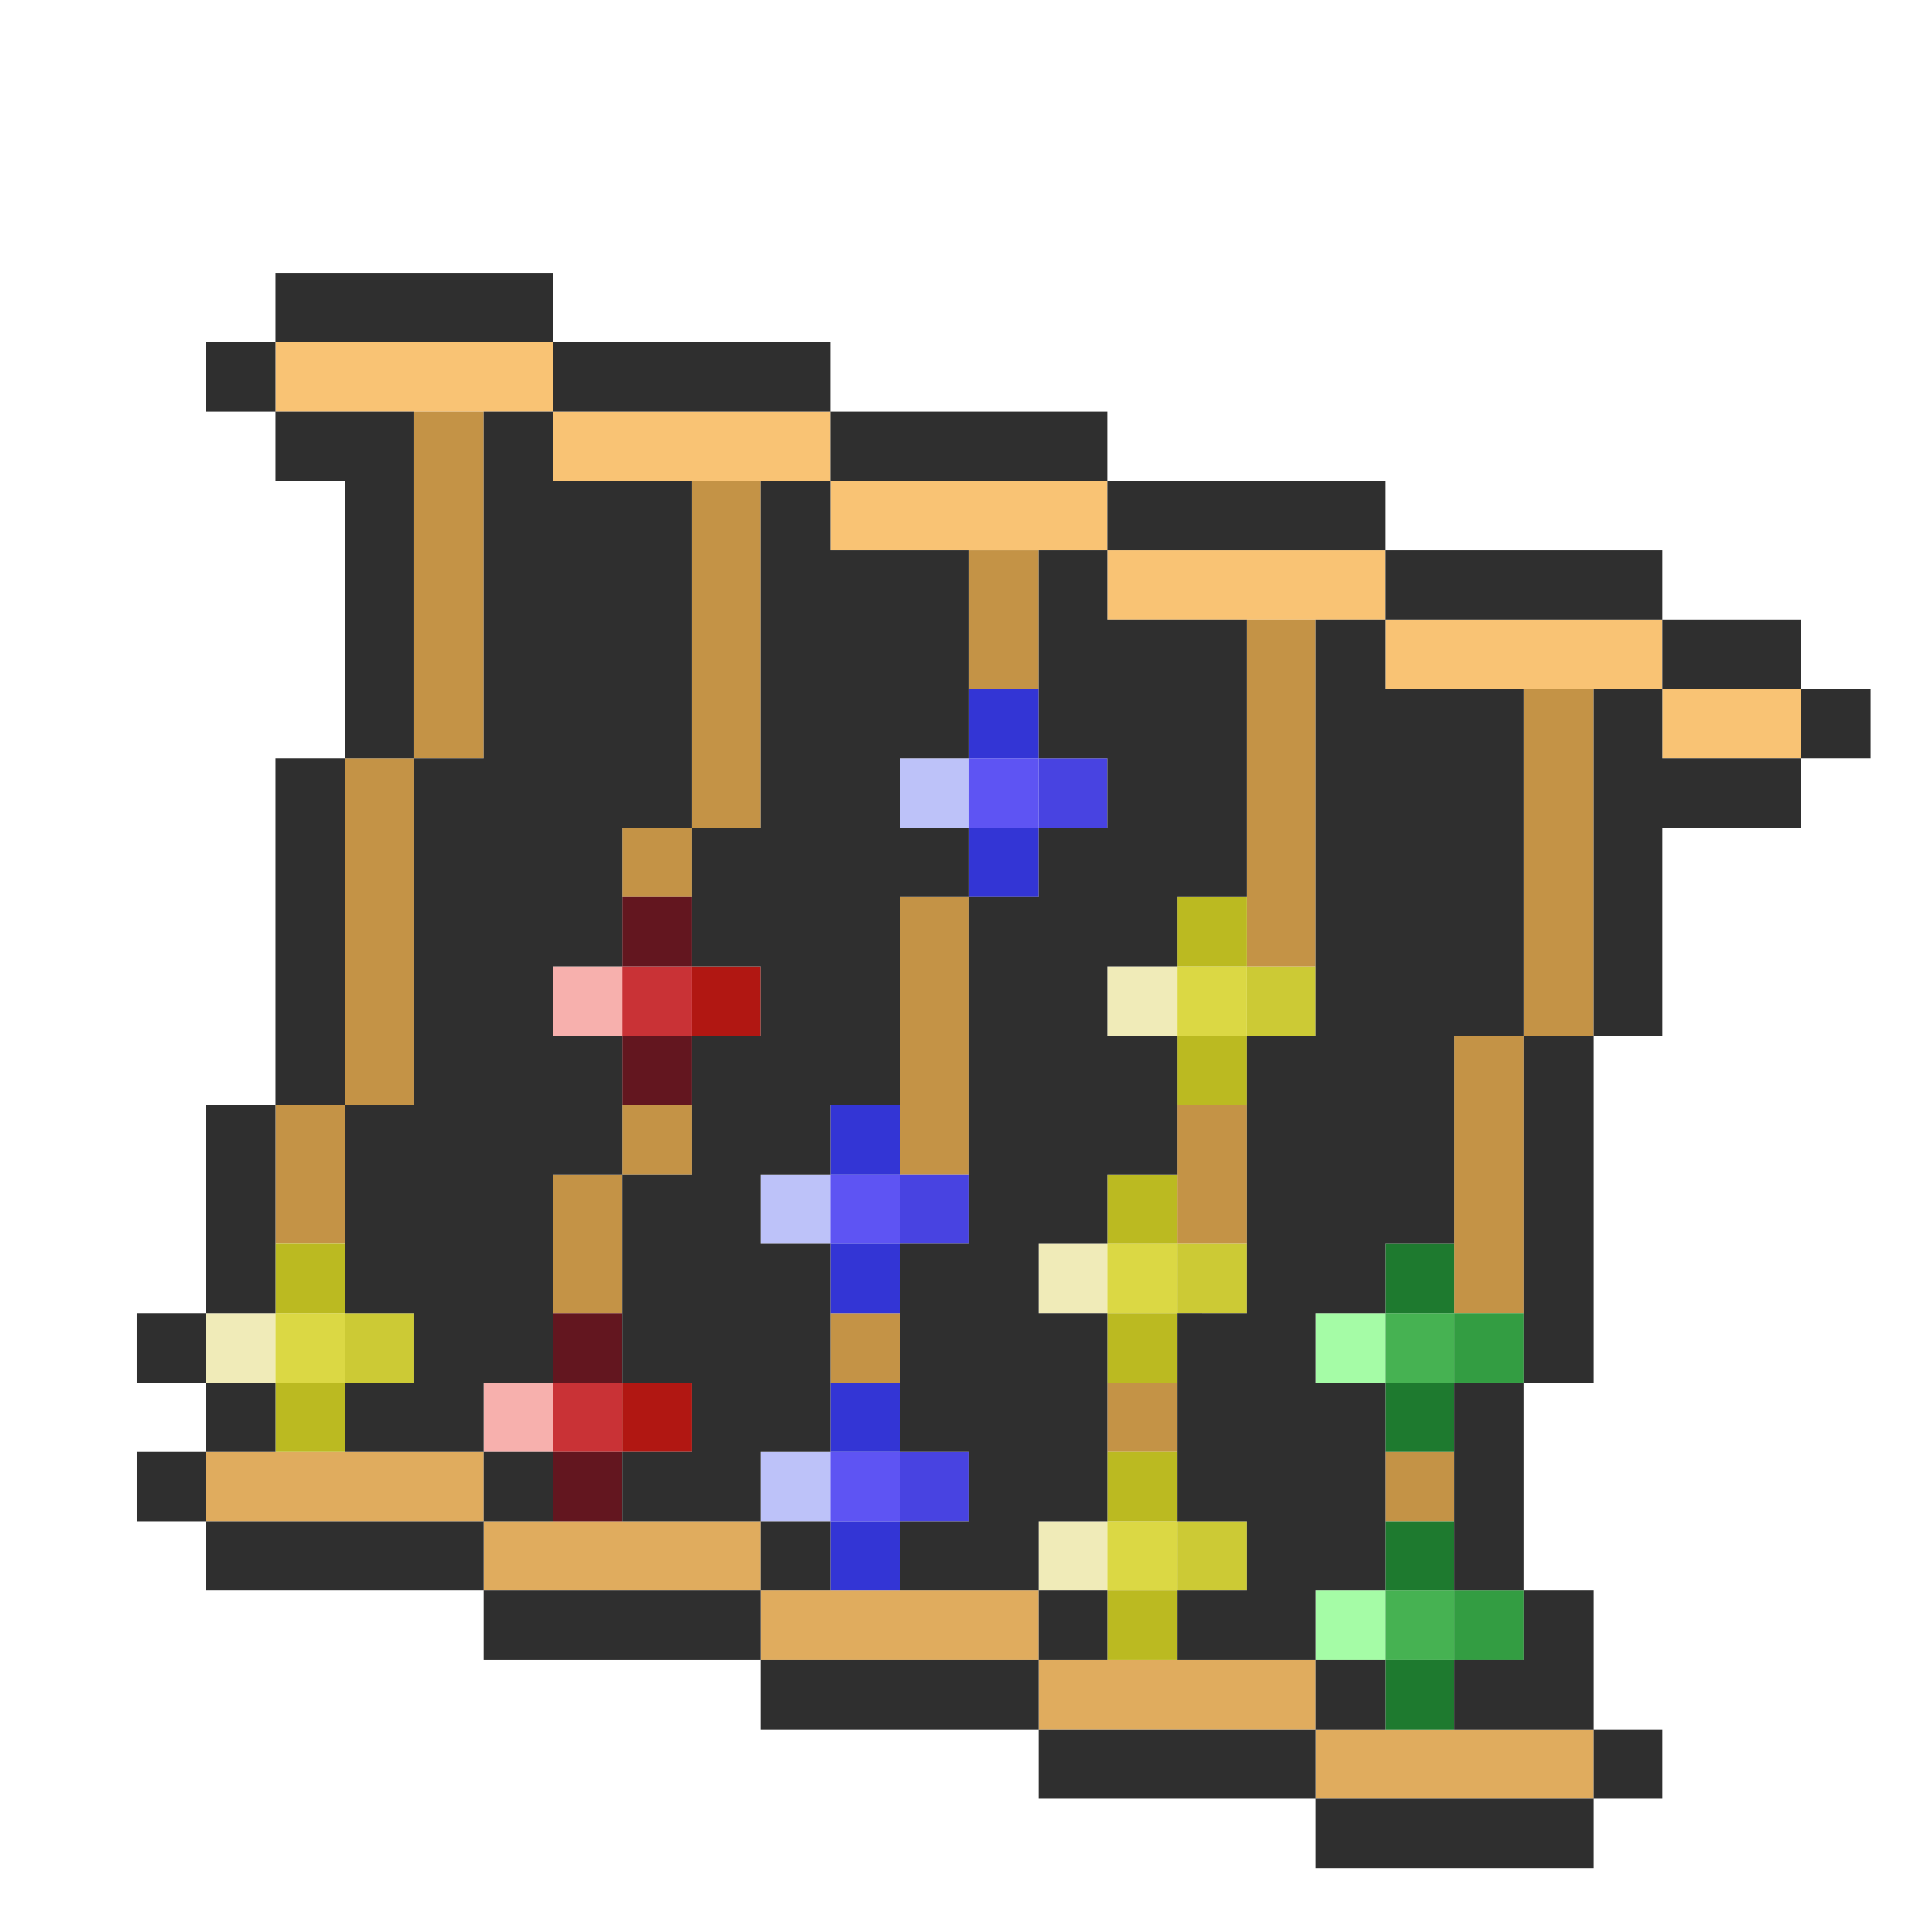 <?xml version="1.0" encoding="UTF-8" standalone="no"?>
<!-- Created with Inkscape (http://www.inkscape.org/) -->

<svg
   version="1.1"
   id="svg41"
   width="416"
   height="416"
   viewBox="0 0 416 416"
   xmlns="http://www.w3.org/2000/svg"
   xmlns:svg="http://www.w3.org/2000/svg">
  <defs
     id="defs45" />
  <g
     id="g47">
    <g
       id="g684"
       transform="matrix(1.12,0,0,1.12,-27.297,-11.433)">
      <path
         style="fill:#f0ebb8;stroke-width:1.333"
         d="m 224,309.333 v -6.667 h 6.667 6.667 V 309.333 316 H 230.667 224 Z m -160,-40 v -6.667 h 6.667 6.667 V 269.333 276 H 70.667 64 Z M 224,256 v -6.667 h 6.667 6.667 V 256 262.667 H 230.667 224 Z m 13.333,-53.333 V 196 H 244 h 6.667 v 6.667 6.667 H 244 237.333 Z"
         id="path724" />
      <path
         style="fill:#bdc2f9;stroke-width:1.333"
         d="m 170.667,296 v -6.667 H 177.333 184 V 296 v 6.667 h -6.667 -6.667 z m 0,-53.333 V 236 H 177.333 184 v 6.667 6.667 h -6.667 -6.667 z m 26.667,-80 V 156 H 204 h 6.667 v 6.667 6.667 H 204 197.333 Z"
         id="path722" />
      <path
         style="fill:#f7b0ad;stroke-width:1.333"
         d="M 117.333,282.667 V 276 H 124 h 6.667 v 6.667 6.667 H 124 117.333 Z m 13.333,-80 V 196 H 137.333 144 v 6.667 6.667 h -6.667 -6.667 z"
         id="path720" />
      <path
         style="fill:#a5fca6;stroke-width:1.333"
         d="M 277.333,322.667 V 316 H 284 h 6.667 v 6.667 6.667 H 284 277.333 Z m 0,-53.333 v -6.667 H 284 290.667 V 269.333 276 H 284 277.333 Z"
         id="path718" />
      <path
         style="fill:#f9c374;stroke-width:1.333"
         d="m 344,149.333 v -6.667 H 317.333 290.667 V 136 129.333 H 264 237.333 V 122.667 116 H 210.667 184 v -6.667 -6.667 H 157.333 130.667 V 96 89.333 H 104 77.333 V 82.667 76 H 104 130.667 v 6.667 6.667 H 157.333 184 V 96 v 6.667 h 26.667 26.667 V 109.333 116 H 264 290.667 v 6.667 6.667 H 317.333 344 V 136 v 6.667 h 13.333 13.333 V 149.333 156 H 357.333 344 Z"
         id="path716" />
      <path
         style="fill:#dbd844;stroke-width:1.333"
         d="m 237.333,309.333 v -6.667 H 244 250.667 V 309.333 316 H 244 237.333 Z m -160,-40 v -6.667 H 84 90.667 V 269.333 276 H 84 77.333 Z M 237.333,256 v -6.667 H 244 250.667 V 256 262.667 H 244 237.333 Z m 13.333,-53.333 V 196 H 257.333 264 v 6.667 6.667 h -6.667 -6.667 z"
         id="path714" />
      <path
         style="fill:#e0ac5e;stroke-width:1.333"
         d="m 277.333,349.333 v -6.667 H 250.667 224 V 336 329.333 H 197.333 170.667 V 322.667 316 H 144 117.333 v -6.667 -6.667 H 90.667 64 V 296 289.333 H 90.667 117.333 V 296 302.667 H 144 170.667 V 309.333 316 H 197.333 224 v 6.667 6.667 h 26.667 26.667 V 336 342.667 H 304 330.667 V 349.333 356 H 304 277.333 Z"
         id="path712" />
      <path
         style="fill:#ccca35;stroke-width:1.333"
         d="m 250.667,309.333 v -6.667 H 257.333 264 V 309.333 316 h -6.667 -6.667 z m -160,-40 v -6.667 H 97.333 104 V 269.333 276 H 97.333 90.667 Z M 250.667,256 v -6.667 H 257.333 264 V 256 v 6.667 h -6.667 -6.667 z M 264,202.667 V 196 h 6.667 6.667 v 6.667 6.667 H 270.667 264 Z"
         id="path710" />
      <path
         style="fill:#5e54f3;stroke-width:1.333"
         d="m 184,296 v -6.667 h 6.667 6.667 V 296 302.667 H 190.667 184 Z m 0,-53.333 V 236 h 6.667 6.667 v 6.667 6.667 H 190.667 184 Z m 26.667,-80 V 156 H 217.333 224 v 6.667 6.667 h -6.667 -6.667 z"
         id="path708" />
      <path
         style="fill:#c49346;stroke-width:1.333"
         d="m 290.667,296 v -6.667 H 297.333 304 V 296 v 6.667 h -6.667 -6.667 z M 237.333,282.667 V 276 H 244 h 6.667 v 6.667 6.667 H 244 237.333 Z M 184,269.333 v -6.667 h 6.667 6.667 V 269.333 276 H 190.667 184 Z m -53.333,-20 V 236 H 137.333 144 v -6.667 -6.667 h 6.667 6.667 V 229.333 236 H 150.667 144 v 13.333 13.333 h -6.667 -6.667 z M 304,236 v -26.667 h 6.667 6.667 V 176 142.667 H 324 330.667 V 176 209.333 H 324 317.333 V 236 262.667 H 310.667 304 Z M 77.333,236 V 222.667 H 84 90.667 V 189.333 156 H 97.333 104 V 122.667 89.333 h 6.667 6.667 V 122.667 156 H 110.667 104 v 33.333 33.333 H 97.333 90.667 V 236 249.333 H 84 77.333 Z m 173.333,0 V 222.667 H 257.333 264 V 236 249.333 h -6.667 -6.667 z M 197.333,209.333 V 182.667 H 204 210.667 V 209.333 236 H 204 197.333 Z M 264,162.667 v -33.333 h 6.667 6.667 V 162.667 196 H 270.667 264 Z M 144,176 v -6.667 h 6.667 6.667 V 136 102.667 H 164 170.667 V 136 169.333 H 164 157.333 V 176 182.667 H 150.667 144 Z m 66.667,-46.667 V 116 H 217.333 224 v 13.333 13.333 h -6.667 -6.667 z"
         id="path706" />
      <path
         style="fill:#bbba21;stroke-width:1.333"
         d="M 237.333,322.667 V 316 H 244 h 6.667 v 6.667 6.667 H 244 237.333 Z m 0,-26.667 v -6.667 H 244 250.667 V 296 302.667 H 244 237.333 Z M 77.333,282.667 V 276 H 84 90.667 v 6.667 6.667 H 84 77.333 Z M 237.333,269.333 v -6.667 H 244 250.667 V 269.333 276 H 244 237.333 Z M 77.333,256 v -6.667 H 84 90.667 V 256 262.667 H 84 77.333 Z M 237.333,242.667 V 236 H 244 h 6.667 v 6.667 6.667 H 244 237.333 Z M 250.667,216 v -6.667 H 257.333 264 V 216 v 6.667 h -6.667 -6.667 z m 0,-26.667 v -6.667 H 257.333 264 V 189.333 196 h -6.667 -6.667 z"
         id="path704" />
      <path
         style="fill:#4843e1;stroke-width:1.333"
         d="m 197.333,296 v -6.667 H 204 210.667 V 296 302.667 H 204 197.333 Z m 0,-53.333 V 236 H 204 h 6.667 v 6.667 6.667 H 204 197.333 Z m 26.667,-80 V 156 h 6.667 6.667 v 6.667 6.667 H 230.667 224 Z"
         id="path702" />
      <path
         style="fill:#46b252;stroke-width:1.333"
         d="M 290.667,322.667 V 316 H 297.333 304 v 6.667 6.667 h -6.667 -6.667 z m 0,-53.333 v -6.667 H 297.333 304 V 269.333 276 h -6.667 -6.667 z"
         id="path700" />
      <path
         style="fill:#3335d5;stroke-width:1.333"
         d="m 184,309.333 v -6.667 h 6.667 6.667 V 309.333 316 H 190.667 184 Z m 0,-26.667 V 276 h 6.667 6.667 v 6.667 6.667 H 190.667 184 Z M 184,256 v -6.667 h 6.667 6.667 V 256 262.667 H 190.667 184 Z m 0,-26.667 v -6.667 h 6.667 6.667 V 229.333 236 H 190.667 184 Z M 210.667,176 v -6.667 H 217.333 224 V 176 v 6.667 h -6.667 -6.667 z m 0,-26.667 v -6.667 H 217.333 224 V 149.333 156 h -6.667 -6.667 z"
         id="path698" />
      <path
         style="fill:#c93236;stroke-width:1.333"
         d="M 130.667,282.667 V 276 H 137.333 144 v 6.667 6.667 h -6.667 -6.667 z m 13.333,-80 V 196 h 6.667 6.667 v 6.667 6.667 H 150.667 144 Z"
         id="path696" />
      <path
         style="fill:#339d42;stroke-width:1.333"
         d="M 304,322.667 V 316 h 6.667 6.667 v 6.667 6.667 H 310.667 304 Z m 0,-53.333 v -6.667 h 6.667 6.667 V 269.333 276 H 310.667 304 Z"
         id="path694" />
      <path
         style="fill:#b11712;stroke-width:1.333"
         d="M 144,282.667 V 276 h 6.667 6.667 v 6.667 6.667 H 150.667 144 Z m 13.333,-80 V 196 H 164 h 6.667 v 6.667 6.667 H 164 157.333 Z"
         id="path692" />
      <path
         style="fill:#1e7a2f;stroke-width:1.333"
         d="m 290.667,336 v -6.667 H 297.333 304 V 336 v 6.667 h -6.667 -6.667 z m 0,-26.667 v -6.667 H 297.333 304 V 309.333 316 h -6.667 -6.667 z m 0,-26.667 V 276 H 297.333 304 v 6.667 6.667 h -6.667 -6.667 z m 0,-26.667 v -6.667 H 297.333 304 V 256 v 6.667 h -6.667 -6.667 z"
         id="path690" />
      <path
         style="fill:#63161f;stroke-width:1.333"
         d="m 130.667,296 v -6.667 H 137.333 144 V 296 v 6.667 h -6.667 -6.667 z m 0,-26.667 v -6.667 H 137.333 144 V 269.333 276 h -6.667 -6.667 z M 144,216 v -6.667 h 6.667 6.667 V 216 222.667 H 150.667 144 Z m 0,-26.667 v -6.667 h 6.667 6.667 V 189.333 196 H 150.667 144 Z"
         id="path688" />
      <path
         style="fill:#2f2f2f;stroke-width:1.333"
         d="M 277.333,362.667 V 356 H 250.667 224 v -6.667 -6.667 H 197.333 170.667 V 336 329.333 H 144 117.333 V 322.667 316 H 90.667 64 v -6.667 -6.667 H 57.333 50.667 V 296 289.333 H 57.333 64 V 282.667 276 h -6.667 -6.667 v -6.667 -6.667 H 57.333 64 v -20 -20 h 6.667 6.667 V 189.333 156 H 84 90.667 V 129.333 102.667 H 84 77.333 V 96 89.333 H 70.667 64 V 82.667 76 h 6.667 6.667 V 69.333 62.667 H 104 130.667 V 69.333 76 H 157.333 184 v 6.667 6.667 h 26.667 26.667 V 96 102.667 H 264 290.667 V 109.333 116 H 317.333 344 v 6.667 6.667 h 13.333 13.333 V 136 142.667 H 377.333 384 V 149.333 156 h -6.667 -6.667 v 6.667 6.667 H 357.333 344 v 20 20 h -6.667 -6.667 V 242.667 276 H 324 317.333 v 20 20 H 324 h 6.667 v 13.333 13.333 H 337.333 344 V 349.333 356 h -6.667 -6.667 v 6.667 6.667 H 304 277.333 Z m 53.333,-13.333 v -6.667 H 317.333 304 V 336 329.333 h 6.667 6.667 V 322.667 316 H 310.667 304 v -20 -20 h 6.667 6.667 V 242.667 209.333 H 324 330.667 V 176 142.667 H 337.333 344 V 149.333 156 h 13.333 13.333 v -6.667 -6.667 H 357.333 344 V 136 129.333 H 317.333 290.667 V 122.667 116 H 264 237.333 v -6.667 -6.667 H 210.667 184 V 96 89.333 H 157.333 130.667 V 82.667 76 H 104 77.333 v 6.667 6.667 H 90.667 104 V 122.667 156 h -6.667 -6.667 v 33.333 33.333 H 84 77.333 v 20 20 H 70.667 64 V 269.333 276 h 6.667 6.667 v 6.667 6.667 H 70.667 64 V 296 302.667 H 90.667 117.333 V 309.333 316 H 144 170.667 v 6.667 6.667 H 197.333 224 V 336 v 6.667 h 26.667 26.667 V 349.333 356 H 304 330.667 Z M 277.333,336 v -6.667 H 264 250.667 V 322.667 316 H 257.333 264 v -6.667 -6.667 h -6.667 -6.667 v -20 -20 H 257.333 264 V 236 209.333 h 6.667 6.667 v -40 -40 H 284 290.667 V 136 142.667 H 304 317.333 V 176 209.333 H 310.667 304 v 20 20 h -6.667 -6.667 V 256 262.667 H 284 277.333 V 269.333 276 H 284 h 6.667 v 20 20 H 284 277.333 v 6.667 6.667 H 284 290.667 V 336 342.667 H 284 277.333 Z M 224,322.667 V 316 h -13.333 -13.333 v -6.667 -6.667 H 204 210.667 V 296 289.333 H 204 197.333 v -20 -20 H 204 210.667 V 216 182.667 H 204 197.333 v 20 20 H 190.667 184 V 229.333 236 h -6.667 -6.667 v 6.667 6.667 H 177.333 184 v 20 20 h -6.667 -6.667 V 296 302.667 H 177.333 184 V 309.333 316 h -6.667 -6.667 v -6.667 -6.667 H 157.333 144 V 296 289.333 h 6.667 6.667 V 282.667 276 H 150.667 144 v -20 -20 h -6.667 -6.667 v 20 20 H 124 117.333 v 6.667 6.667 H 124 130.667 V 296 302.667 H 124 117.333 V 296 289.333 H 104 90.667 V 282.667 276 H 97.333 104 v -6.667 -6.667 h -6.667 -6.667 v -20 -20 H 97.333 104 V 189.333 156 h 6.667 6.667 V 122.667 89.333 H 124 130.667 V 96 102.667 H 144 157.333 V 136 169.333 H 164 170.667 V 136 102.667 H 177.333 184 V 109.333 116 h 13.333 13.333 v 20 20 H 204 197.333 v 6.667 6.667 H 204 210.667 V 176 182.667 H 217.333 224 V 176 169.333 h 6.667 6.667 V 162.667 156 H 230.667 224 v -20 -20 h 6.667 6.667 v 6.667 6.667 H 250.667 264 V 156 182.667 h -6.667 -6.667 V 189.333 196 H 244 237.333 v 6.667 6.667 H 244 250.667 V 222.667 236 H 244 237.333 v 6.667 6.667 H 230.667 224 V 256 v 6.667 h 6.667 6.667 v 20 20 H 230.667 224 V 309.333 316 h 6.667 6.667 v 6.667 6.667 H 230.667 224 Z m -66.667,-100 V 209.333 H 164 170.667 V 202.667 196 H 164 157.333 V 182.667 169.333 H 150.667 144 V 182.667 196 h -6.667 -6.667 v 6.667 6.667 H 137.333 144 V 222.667 236 h 6.667 6.667 z"
         id="path686" />
    </g>
  </g>
</svg>
